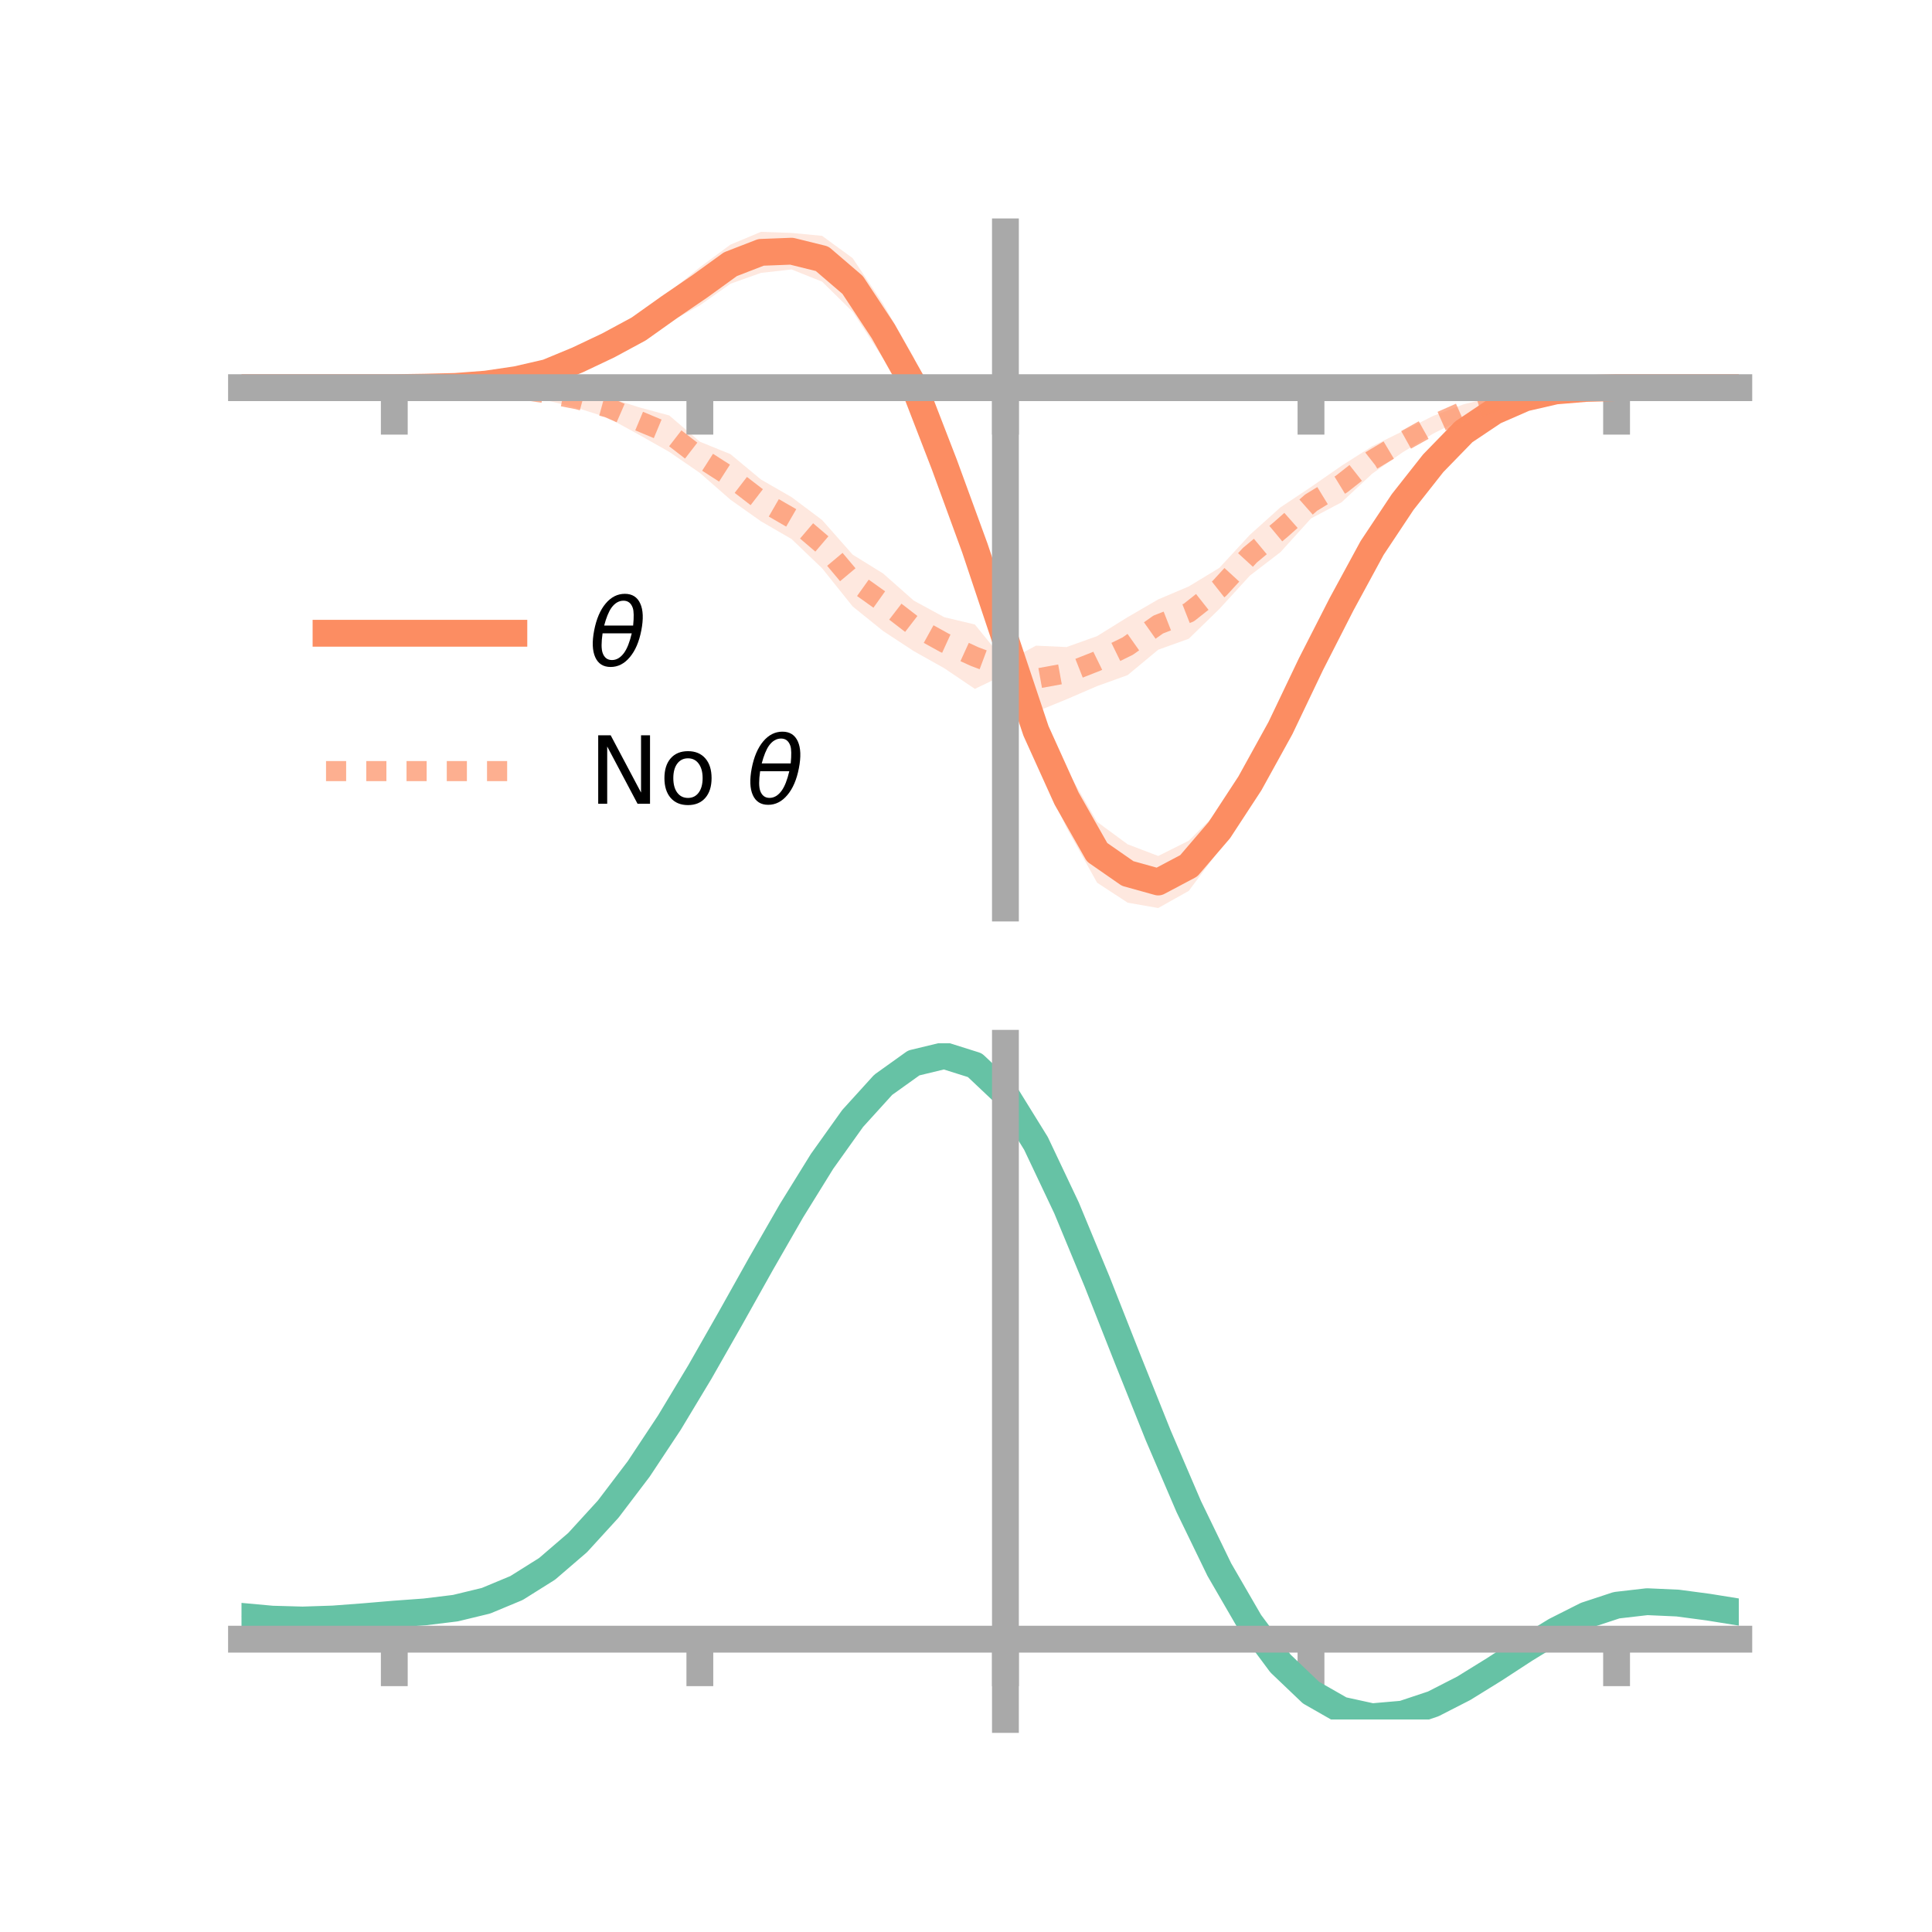 <?xml version="1.0" encoding="utf-8" standalone="no"?>
<!DOCTYPE svg PUBLIC "-//W3C//DTD SVG 1.1//EN"
  "http://www.w3.org/Graphics/SVG/1.1/DTD/svg11.dtd">
<!-- Created with matplotlib (https://matplotlib.org/) -->
<svg height="144pt" version="1.1" viewBox="0 0 144 144" width="144pt" xmlns="http://www.w3.org/2000/svg" xmlns:xlink="http://www.w3.org/1999/xlink">
 <defs>
  <style type="text/css">*{stroke-linecap:butt;stroke-linejoin:round;}</style>
 </defs>
 <g id="figure_1">
  <g id="patch_1">
   <path d="M 0 144 
L 144 144 
L 144 0 
L 0 0 
z
" style="fill:none;"/>
  </g>
  <g id="axes_1">
   <g id="patch_2">
    <path d="M 18 67.68 
L 129.6 67.68 
L 129.6 17.28 
L 18 17.28 
z
" style="fill:none;"/>
   </g>
   <g id="PolyCollection_1">
    <path clip-path="url(#p0f2acc4ee4)" d="M 18 28.893 
L 18 28.893 
L 20.278 28.893 
L 22.555 28.893 
L 24.833 28.893 
L 27.11 28.893 
L 29.388 28.892 
L 31.665 28.802 
L 33.943 28.659 
L 36.22 28.383 
L 38.498 27.902 
L 40.776 27.311 
L 43.053 26.232 
L 45.331 24.966 
L 47.608 23.564 
L 49.886 21.768 
L 52.163 19.923 
L 54.441 18.233 
L 56.718 17.28 
L 58.996 17.361 
L 61.273 17.578 
L 63.551 19.241 
L 65.829 22.658 
L 68.106 26.642 
L 70.384 32.385 
L 72.661 38.527 
L 74.939 47.215 
L 77.216 52.198 
L 79.494 57.323 
L 81.771 61.255 
L 84.049 62.93 
L 86.327 63.799 
L 88.604 62.661 
L 90.882 60.398 
L 93.159 56.774 
L 95.437 52.76 
L 97.714 47.914 
L 99.992 43.818 
L 102.269 39.845 
L 104.547 36.6 
L 106.824 33.909 
L 109.102 31.71 
L 111.38 30.262 
L 113.657 29.404 
L 115.935 28.994 
L 118.212 28.893 
L 120.49 28.893 
L 122.767 28.893 
L 125.045 28.893 
L 127.322 28.893 
L 129.6 28.893 
L 129.6 28.893 
L 129.6 28.893 
L 127.322 28.893 
L 125.045 28.893 
L 122.767 28.893 
L 120.49 28.894 
L 118.212 29.007 
L 115.935 29.286 
L 113.657 29.927 
L 111.38 31.059 
L 109.102 32.66 
L 106.824 35.146 
L 104.547 38.233 
L 102.269 41.84 
L 99.992 46.252 
L 97.714 51.082 
L 95.437 55.772 
L 93.159 60.008 
L 90.882 63.348 
L 88.604 66.402 
L 86.327 67.68 
L 84.049 67.28 
L 81.771 65.791 
L 79.494 61.701 
L 77.216 56.759 
L 74.939 48.117 
L 72.661 43.175 
L 70.384 36.857 
L 68.106 30.82 
L 65.829 26.721 
L 63.551 23.234 
L 61.273 20.992 
L 58.996 20.083 
L 56.718 20.34 
L 54.441 21.15 
L 52.163 22.759 
L 49.886 24.026 
L 47.608 25.47 
L 45.331 26.528 
L 43.053 27.42 
L 40.776 28.227 
L 38.498 28.684 
L 36.22 28.876 
L 33.943 28.945 
L 31.665 28.915 
L 29.388 28.893 
L 27.11 28.893 
L 24.833 28.893 
L 22.555 28.893 
L 20.278 28.893 
L 18 28.893 
z
" style="fill:#fc8d62;fill-opacity:0.2;"/>
   </g>
   <g id="PolyCollection_2">
    <path clip-path="url(#p0f2acc4ee4)" d="M 18 28.893 
L 18 28.893 
L 20.278 28.893 
L 22.555 28.893 
L 24.833 28.893 
L 27.11 28.893 
L 29.388 28.893 
L 31.665 28.815 
L 33.943 28.702 
L 36.22 28.587 
L 38.498 28.597 
L 40.776 28.793 
L 43.053 29.103 
L 45.331 29.62 
L 47.608 30.352 
L 49.886 30.967 
L 52.163 32.923 
L 54.441 33.847 
L 56.718 35.741 
L 58.996 37.052 
L 61.273 38.757 
L 63.551 41.338 
L 65.829 42.75 
L 68.106 44.765 
L 70.384 46.004 
L 72.661 46.546 
L 74.939 49.347 
L 77.216 48.124 
L 79.494 48.228 
L 81.771 47.413 
L 84.049 45.999 
L 86.327 44.675 
L 88.604 43.709 
L 90.882 42.328 
L 93.159 39.861 
L 95.437 37.816 
L 97.714 36.298 
L 99.992 34.715 
L 102.269 33.264 
L 104.547 32.141 
L 106.824 30.998 
L 109.102 30.13 
L 111.38 29.573 
L 113.657 29.189 
L 115.935 28.963 
L 118.212 28.867 
L 120.49 28.893 
L 122.767 28.893 
L 125.045 28.893 
L 127.322 28.893 
L 129.6 28.893 
L 129.6 28.893 
L 129.6 28.893 
L 127.322 28.893 
L 125.045 28.893 
L 122.767 28.893 
L 120.49 28.893 
L 118.212 28.994 
L 115.935 29.246 
L 113.657 29.711 
L 111.38 30.355 
L 109.102 31.176 
L 106.824 32.318 
L 104.547 33.712 
L 102.269 35.31 
L 99.992 37.439 
L 97.714 38.642 
L 95.437 41.155 
L 93.159 42.902 
L 90.882 45.391 
L 88.604 47.608 
L 86.327 48.426 
L 84.049 50.318 
L 81.771 51.139 
L 79.494 52.121 
L 77.216 53.054 
L 74.939 50.252 
L 72.661 51.346 
L 70.384 49.808 
L 68.106 48.53 
L 65.829 47.037 
L 63.551 45.2 
L 61.273 42.355 
L 58.996 40.174 
L 56.718 38.856 
L 54.441 37.242 
L 52.163 35.247 
L 49.886 33.683 
L 47.608 32.393 
L 45.331 31.143 
L 43.053 30.416 
L 40.776 29.848 
L 38.498 29.37 
L 36.22 29.098 
L 33.943 28.981 
L 31.665 28.939 
L 29.388 28.893 
L 27.11 28.893 
L 24.833 28.893 
L 22.555 28.893 
L 20.278 28.893 
L 18 28.893 
z
" style="fill:#fc8d62;fill-opacity:0.2;"/>
   </g>
   <g id="matplotlib.axis_1">
    <g id="xtick_1">
     <g id="line2d_1">
      <defs>
       <path d="M 0 0 
L 0 3.5 
" id="ma79dafe87a" style="stroke:#a9a9a9;stroke-width:2;"/>
      </defs>
      <g>
       <use style="fill:#a9a9a9;stroke:#a9a9a9;stroke-width:2;" x="29.388" xlink:href="#ma79dafe87a" y="28.893"/>
      </g>
     </g>
    </g>
    <g id="xtick_2">
     <g id="line2d_2">
      <g>
       <use style="fill:#a9a9a9;stroke:#a9a9a9;stroke-width:2;" x="52.163" xlink:href="#ma79dafe87a" y="28.893"/>
      </g>
     </g>
    </g>
    <g id="xtick_3">
     <g id="line2d_3">
      <g>
       <use style="fill:#a9a9a9;stroke:#a9a9a9;stroke-width:2;" x="74.939" xlink:href="#ma79dafe87a" y="28.893"/>
      </g>
     </g>
    </g>
    <g id="xtick_4">
     <g id="line2d_4">
      <g>
       <use style="fill:#a9a9a9;stroke:#a9a9a9;stroke-width:2;" x="97.714" xlink:href="#ma79dafe87a" y="28.893"/>
      </g>
     </g>
    </g>
    <g id="xtick_5">
     <g id="line2d_5">
      <g>
       <use style="fill:#a9a9a9;stroke:#a9a9a9;stroke-width:2;" x="120.49" xlink:href="#ma79dafe87a" y="28.893"/>
      </g>
     </g>
    </g>
   </g>
   <g id="matplotlib.axis_2"/>
   <g id="line2d_6">
    <path clip-path="url(#p0f2acc4ee4)" d="M 18 28.893 
L 20.278 28.893 
L 22.555 28.893 
L 24.833 28.893 
L 27.11 28.893 
L 29.388 28.893 
L 31.665 28.858 
L 33.943 28.802 
L 36.22 28.629 
L 38.498 28.293 
L 40.776 27.769 
L 43.053 26.826 
L 45.331 25.747 
L 47.608 24.517 
L 49.886 22.897 
L 52.163 21.341 
L 54.441 19.692 
L 56.718 18.81 
L 58.996 18.722 
L 61.273 19.285 
L 63.551 21.238 
L 65.829 24.69 
L 68.106 28.731 
L 70.384 34.621 
L 72.661 40.851 
L 74.939 47.666 
L 77.216 54.478 
L 79.494 59.512 
L 81.771 63.523 
L 84.049 65.105 
L 86.327 65.739 
L 88.604 64.531 
L 90.882 61.873 
L 93.159 58.391 
L 95.437 54.266 
L 97.714 49.498 
L 99.992 45.035 
L 102.269 40.842 
L 104.547 37.416 
L 106.824 34.527 
L 109.102 32.185 
L 111.38 30.66 
L 113.657 29.665 
L 115.935 29.14 
L 118.212 28.95 
L 120.49 28.893 
L 122.767 28.893 
L 125.045 28.893 
L 127.322 28.893 
L 129.6 28.893 
" style="fill:none;stroke:#fc8d62;stroke-linecap:square;stroke-width:2;"/>
   </g>
   <g id="line2d_7">
    <path clip-path="url(#p0f2acc4ee4)" d="M 18 28.893 
L 20.278 28.893 
L 22.555 28.893 
L 24.833 28.893 
L 27.11 28.893 
L 29.388 28.893 
L 31.665 28.877 
L 33.943 28.841 
L 36.22 28.843 
L 38.498 28.984 
L 40.776 29.32 
L 43.053 29.76 
L 45.331 30.382 
L 47.608 31.373 
L 49.886 32.325 
L 52.163 34.085 
L 54.441 35.545 
L 56.718 37.299 
L 58.996 38.613 
L 61.273 40.556 
L 63.551 43.269 
L 65.829 44.893 
L 68.106 46.647 
L 70.384 47.906 
L 72.661 48.946 
L 74.939 49.799 
L 77.216 50.589 
L 79.494 50.174 
L 81.771 49.276 
L 84.049 48.159 
L 86.327 46.55 
L 88.604 45.659 
L 90.882 43.86 
L 93.159 41.382 
L 95.437 39.485 
L 97.714 37.47 
L 99.992 36.077 
L 102.269 34.287 
L 104.547 32.927 
L 106.824 31.658 
L 109.102 30.653 
L 111.38 29.964 
L 113.657 29.45 
L 115.935 29.105 
L 118.212 28.931 
L 120.49 28.893 
L 122.767 28.893 
L 125.045 28.893 
L 127.322 28.893 
L 129.6 28.893 
" style="fill:none;stroke:#fc8d62;stroke-dasharray:1.5,1.5;stroke-dashoffset:0;stroke-opacity:0.7;stroke-width:1.5;"/>
   </g>
   <g id="patch_3">
    <path d="M 74.939 67.68 
L 74.939 17.28 
" style="fill:none;stroke:#a9a9a9;stroke-linecap:square;stroke-linejoin:miter;stroke-width:2;"/>
   </g>
   <g id="patch_4">
    <path d="M 129.6 67.68 
L 129.6 17.28 
" style="fill:none;"/>
   </g>
   <g id="patch_5">
    <path d="M 18 28.893 
L 129.6 28.893 
" style="fill:none;stroke:#a9a9a9;stroke-linecap:square;stroke-linejoin:miter;stroke-width:2;"/>
   </g>
   <g id="patch_6">
    <path d="M 18 17.28 
L 129.6 17.28 
" style="fill:none;"/>
   </g>
   <g id="legend_1">
    <g id="line2d_8">
     <path d="M 24.3 47.2 
L 38.3 47.2 
" style="fill:none;stroke:#fc8d62;stroke-linecap:square;stroke-width:2;"/>
    </g>
    <g id="line2d_9"/>
    <g id="text_1">
     <!-- $\theta$ -->
     <g transform="translate(43.9 49.65)scale(0.07 -0.07)">
      <defs>
       <path d="M 45.516 34.672 
L 14.453 34.672 
Q 12.359 20.062 14.5 13.875 
Q 17.188 6.25 24.469 6.25 
Q 31.781 6.25 37.359 13.922 
Q 42.234 20.656 45.516 34.672 
z
M 47.016 42.969 
Q 48.344 56.844 46.625 61.719 
Q 43.953 69.438 36.766 69.438 
Q 29.297 69.438 23.828 61.812 
Q 19.531 55.672 16.156 42.969 
z
M 38.188 76.766 
Q 49.906 76.766 54.594 66.406 
Q 59.281 56.109 55.719 37.844 
Q 52.203 19.625 43.453 9.281 
Q 34.766 -1.125 23.047 -1.125 
Q 11.281 -1.125 6.641 9.281 
Q 2 19.625 5.516 37.844 
Q 9.078 56.109 17.719 66.406 
Q 26.422 76.766 38.188 76.766 
z
" id="DejaVuSans-Oblique-952"/>
      </defs>
      <use transform="translate(0 0.234)" xlink:href="#DejaVuSans-Oblique-952"/>
     </g>
    </g>
    <g id="line2d_10">
     <path d="M 24.3 57.474 
L 38.3 57.474 
" style="fill:none;stroke:#fc8d62;stroke-dasharray:1.5,1.5;stroke-dashoffset:0;stroke-opacity:0.7;stroke-width:1.5;"/>
    </g>
    <g id="line2d_11"/>
    <g id="text_2">
     <!-- No $\theta$ -->
     <g transform="translate(43.9 59.924)scale(0.07 -0.07)">
      <defs>
       <path d="M 9.812 72.906 
L 23.094 72.906 
L 55.422 11.922 
L 55.422 72.906 
L 64.984 72.906 
L 64.984 0 
L 51.703 0 
L 19.391 60.984 
L 19.391 0 
L 9.812 0 
z
" id="DejaVuSans-78"/>
       <path d="M 30.609 48.391 
Q 23.391 48.391 19.188 42.75 
Q 14.984 37.109 14.984 27.297 
Q 14.984 17.484 19.156 11.844 
Q 23.344 6.203 30.609 6.203 
Q 37.797 6.203 41.984 11.859 
Q 46.188 17.531 46.188 27.297 
Q 46.188 37.016 41.984 42.703 
Q 37.797 48.391 30.609 48.391 
z
M 30.609 56 
Q 42.328 56 49.016 48.375 
Q 55.719 40.766 55.719 27.297 
Q 55.719 13.875 49.016 6.219 
Q 42.328 -1.422 30.609 -1.422 
Q 18.844 -1.422 12.172 6.219 
Q 5.516 13.875 5.516 27.297 
Q 5.516 40.766 12.172 48.375 
Q 18.844 56 30.609 56 
z
" id="DejaVuSans-111"/>
       <path id="DejaVuSans-32"/>
      </defs>
      <use transform="translate(0 0.234)" xlink:href="#DejaVuSans-78"/>
      <use transform="translate(74.805 0.234)" xlink:href="#DejaVuSans-111"/>
      <use transform="translate(135.986 0.234)" xlink:href="#DejaVuSans-32"/>
      <use transform="translate(167.773 0.234)" xlink:href="#DejaVuSans-Oblique-952"/>
     </g>
    </g>
   </g>
  </g>
  <g id="axes_2">
   <g id="patch_7">
    <path d="M 18 128.16 
L 129.6 128.16 
L 129.6 77.76 
L 18 77.76 
z
" style="fill:none;"/>
   </g>
   <g id="PolyCollection_3">
    <path clip-path="url(#p7992771257)" d="M 18 120.513 
L 18 120.435 
L 20.278 120.653 
L 22.555 120.716 
L 24.833 120.633 
L 27.11 120.453 
L 29.388 120.252 
L 31.665 120.08 
L 33.943 119.797 
L 36.22 119.24 
L 38.498 118.283 
L 40.776 116.833 
L 43.053 114.839 
L 45.331 112.294 
L 47.608 109.228 
L 49.886 105.71 
L 52.163 101.84 
L 54.441 97.75 
L 56.718 93.592 
L 58.996 89.543 
L 61.273 85.79 
L 63.551 82.533 
L 65.829 79.975 
L 68.106 78.318 
L 70.384 77.76 
L 72.661 78.489 
L 74.939 80.675 
L 77.216 84.405 
L 79.494 89.282 
L 81.771 94.858 
L 84.049 100.714 
L 86.327 106.488 
L 88.604 111.877 
L 90.882 116.648 
L 93.159 120.637 
L 95.437 123.744 
L 97.714 125.94 
L 99.992 127.25 
L 102.269 127.753 
L 104.547 127.562 
L 106.824 126.815 
L 109.102 125.668 
L 111.38 124.283 
L 113.657 122.823 
L 115.935 121.447 
L 118.212 120.31 
L 120.49 119.563 
L 122.767 119.301 
L 125.045 119.409 
L 127.322 119.722 
L 129.6 120.1 
L 129.6 120.204 
L 129.6 120.204 
L 127.322 119.85 
L 125.045 119.557 
L 122.767 119.46 
L 120.49 119.725 
L 118.212 120.48 
L 115.935 121.641 
L 113.657 123.058 
L 111.38 124.567 
L 109.102 126 
L 106.824 127.184 
L 104.547 127.955 
L 102.269 128.16 
L 99.992 127.667 
L 97.714 126.377 
L 95.437 124.228 
L 93.159 121.202 
L 90.882 117.333 
L 88.604 112.709 
L 86.327 107.485 
L 84.049 101.885 
L 81.771 96.199 
L 79.494 90.782 
L 77.216 86.041 
L 74.939 82.415 
L 72.661 80.296 
L 70.384 79.592 
L 68.106 80.134 
L 65.829 81.734 
L 63.551 84.197 
L 61.273 87.327 
L 58.996 90.927 
L 56.718 94.805 
L 54.441 98.78 
L 52.163 102.687 
L 49.886 106.381 
L 47.608 109.739 
L 45.331 112.669 
L 43.053 115.11 
L 40.776 117.032 
L 38.498 118.443 
L 36.22 119.382 
L 33.943 119.928 
L 31.665 120.201 
L 29.388 120.362 
L 27.11 120.547 
L 24.833 120.708 
L 22.555 120.775 
L 20.278 120.712 
L 18 120.513 
z
" style="fill:#66c2a5;fill-opacity:0.2;"/>
   </g>
   <g id="matplotlib.axis_3">
    <g id="xtick_6">
     <g id="line2d_12">
      <g>
       <use style="fill:#a9a9a9;stroke:#a9a9a9;stroke-width:2;" x="29.388" xlink:href="#ma79dafe87a" y="122.176"/>
      </g>
     </g>
    </g>
    <g id="xtick_7">
     <g id="line2d_13">
      <g>
       <use style="fill:#a9a9a9;stroke:#a9a9a9;stroke-width:2;" x="52.163" xlink:href="#ma79dafe87a" y="122.176"/>
      </g>
     </g>
    </g>
    <g id="xtick_8">
     <g id="line2d_14">
      <g>
       <use style="fill:#a9a9a9;stroke:#a9a9a9;stroke-width:2;" x="74.939" xlink:href="#ma79dafe87a" y="122.176"/>
      </g>
     </g>
    </g>
    <g id="xtick_9">
     <g id="line2d_15">
      <g>
       <use style="fill:#a9a9a9;stroke:#a9a9a9;stroke-width:2;" x="97.714" xlink:href="#ma79dafe87a" y="122.176"/>
      </g>
     </g>
    </g>
    <g id="xtick_10">
     <g id="line2d_16">
      <g>
       <use style="fill:#a9a9a9;stroke:#a9a9a9;stroke-width:2;" x="120.49" xlink:href="#ma79dafe87a" y="122.176"/>
      </g>
     </g>
    </g>
   </g>
   <g id="matplotlib.axis_4"/>
   <g id="line2d_17">
    <path clip-path="url(#p7992771257)" d="M 18 120.474 
L 20.278 120.682 
L 22.555 120.746 
L 24.833 120.671 
L 27.11 120.5 
L 29.388 120.307 
L 31.665 120.141 
L 33.943 119.862 
L 36.22 119.311 
L 38.498 118.363 
L 40.776 116.933 
L 43.053 114.975 
L 45.331 112.482 
L 47.608 109.483 
L 49.886 106.045 
L 52.163 102.264 
L 54.441 98.265 
L 56.718 94.199 
L 58.996 90.235 
L 61.273 86.559 
L 63.551 83.365 
L 65.829 80.855 
L 68.106 79.226 
L 70.384 78.676 
L 72.661 79.393 
L 74.939 81.545 
L 77.216 85.223 
L 79.494 90.032 
L 81.771 95.528 
L 84.049 101.299 
L 86.327 106.986 
L 88.604 112.293 
L 90.882 116.99 
L 93.159 120.919 
L 95.437 123.986 
L 97.714 126.158 
L 99.992 127.459 
L 102.269 127.957 
L 104.547 127.759 
L 106.824 127 
L 109.102 125.834 
L 111.38 124.425 
L 113.657 122.94 
L 115.935 121.544 
L 118.212 120.395 
L 120.49 119.644 
L 122.767 119.381 
L 125.045 119.483 
L 127.322 119.786 
L 129.6 120.152 
" style="fill:none;stroke:#66c2a5;stroke-linecap:square;stroke-width:2;"/>
   </g>
   <g id="patch_8">
    <path d="M 74.939 128.16 
L 74.939 77.76 
" style="fill:none;stroke:#a9a9a9;stroke-linecap:square;stroke-linejoin:miter;stroke-width:2;"/>
   </g>
   <g id="patch_9">
    <path d="M 129.6 128.16 
L 129.6 77.76 
" style="fill:none;"/>
   </g>
   <g id="patch_10">
    <path d="M 18 122.176 
L 129.6 122.176 
" style="fill:none;stroke:#a9a9a9;stroke-linecap:square;stroke-linejoin:miter;stroke-width:2;"/>
   </g>
   <g id="patch_11">
    <path d="M 18 77.76 
L 129.6 77.76 
" style="fill:none;"/>
   </g>
  </g>
 </g>
 <defs>
  <clipPath id="p0f2acc4ee4">
   <rect height="50.4" width="111.6" x="18" y="17.28"/>
  </clipPath>
  <clipPath id="p7992771257">
   <rect height="50.4" width="111.6" x="18" y="77.76"/>
  </clipPath>
 </defs>
</svg>
